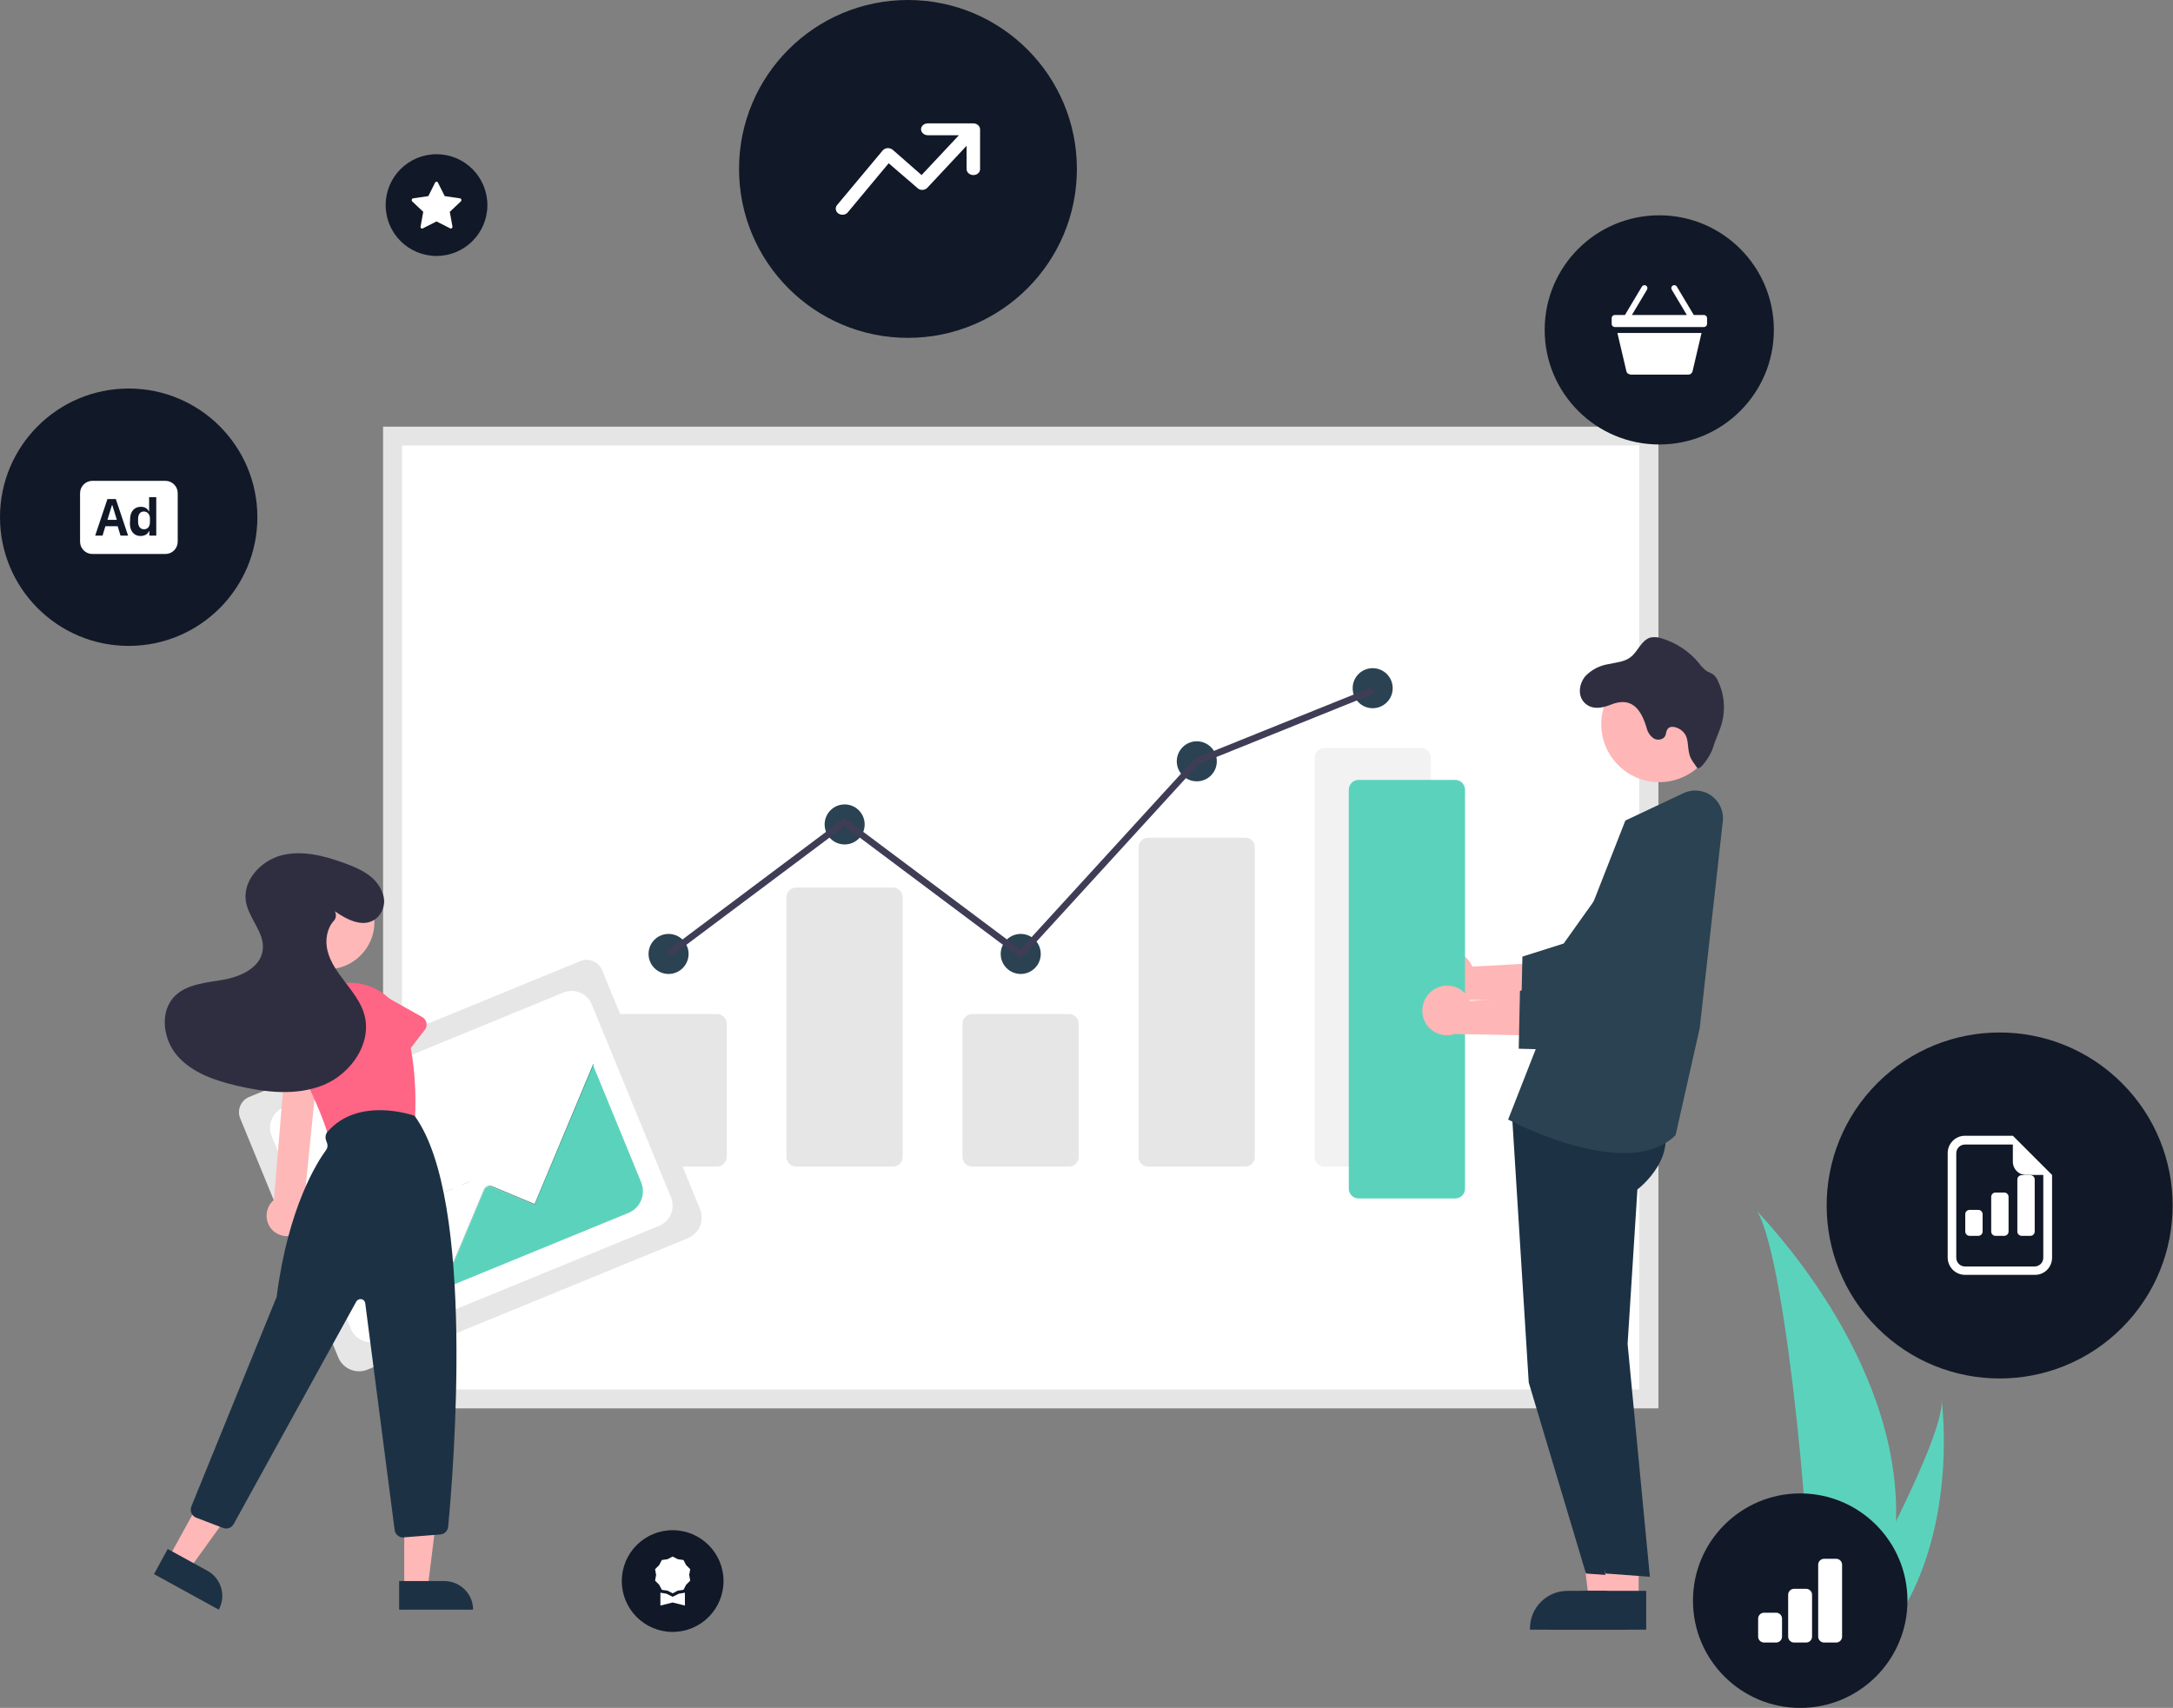 <?xml version="1.0" encoding="utf-8"?>
<!-- Generator: Adobe Illustrator 25.2.0, SVG Export Plug-In . SVG Version: 6.00 Build 0)  -->
<svg version="1.1" id="Warstwa_1" xmlns="http://www.w3.org/2000/svg" xmlns:xlink="http://www.w3.org/1999/xlink" x="0px" y="0px"
	 viewBox="0 0 1063.8 836.1" style="enable-background:new 0 0 1063.8 836.1;" xml:space="preserve">
<rect x="0" y="0" width="1063.8" height="836.1" fill="#808080" stroke="none"/>
<style type="text/css">
	.st0{fill:#5BD3BC;}
	.st1{fill:#FFFFFF;}
	.st2{fill:#E5E5E5;}
	.st3{fill:#E6E6E6;}
	.st4{fill:#F2F2F2;}
	.st5{fill:#2A4251;}
	.st6{fill:#3F3D56;}
	.st7{fill:#FFB6B6;}
	.st8{fill:#1D3144;}
	.st9{fill:#2F2E41;}
	.st10{fill:#419383;}
	.st11{fill:#FFB8B8;}
	.st12{fill:#FF6584;}
	.st13{fill:#111827;}
	.st14{fill-rule:evenodd;clip-rule:evenodd;fill:#FFFFFF;stroke:#FFFFFF;stroke-miterlimit:10;}
</style>
<g id="f2e283ea-0459-447a-9b0b-c99a7bb735de">
	<path id="e7a552b9-89f6-403f-a662-c184ed590622" class="st0" d="M928.2,744.7c-0.5,17.8-3.5,35.5-8.9,52.4
		c-0.1,0.4-0.3,0.8-0.4,1.2h-33.1c0-0.4,0.1-0.7,0.1-1.2c2.2-25.3-10.4-177.8-25.6-204.1C861.8,595.2,930.8,664.2,928.2,744.7z"/>
	<path id="b08f6207-3c71-42fa-8723-265175c281aa" class="st0" d="M925.7,797.2c-0.3,0.4-0.6,0.8-0.9,1.2H900
		c0.2-0.3,0.4-0.7,0.7-1.2c4.1-7.4,16.2-29.5,27.5-52.4c12.1-24.6,23.2-50.2,22.3-59.5C950.8,687.4,959.1,751,925.7,797.2z"/>
	<path class="st1" d="M811.8,689.4H187.6V208.9h624.2L811.8,689.4L811.8,689.4z"/>
	<path class="st2" d="M811.8,689.4H187.6V208.9h624.2L811.8,689.4L811.8,689.4z M196.8,680.2h605.7V218.1H196.8V680.2z"/>
	<path class="st3" d="M351,571.1h-47.3c-2.7,0-4.8-2.2-4.8-4.8v-65.1c0-2.7,2.2-4.8,4.8-4.8H351c2.7,0,4.8,2.2,4.8,4.8v65.1
		C355.8,568.9,353.6,571.1,351,571.1z"/>
	<path class="st3" d="M437.1,571.1h-47.3c-2.7,0-4.8-2.2-4.8-4.8v-127c0-2.7,2.2-4.8,4.8-4.8h47.3c2.7,0,4.8,2.2,4.8,4.8v126.9
		C442,568.9,439.8,571.1,437.1,571.1z"/>
	<path class="st3" d="M523.3,571.1H476c-2.7,0-4.8-2.2-4.8-4.8v-65.1c0-2.7,2.2-4.8,4.8-4.8h47.3c2.7,0,4.8,2.2,4.8,4.8v65.1
		C528.1,568.9,526,571.1,523.3,571.1z"/>
	<path class="st3" d="M609.5,571.1h-47.3c-2.6,0.1-4.8-2-4.8-4.6V414.7c0.1-2.6,2.2-4.7,4.8-4.6h47.3c2.6-0.1,4.8,2,4.8,4.6v151.8
		C614.3,569.1,612.1,571.2,609.5,571.1z"/>
	<path class="st4" d="M695.7,571.1h-47.3c-2.7,0-4.8-2.2-4.8-4.8V371c0-2.7,2.2-4.8,4.8-4.8h47.3c2.7,0,4.8,2.2,4.8,4.8v195.2
		C700.5,568.9,698.3,571.1,695.7,571.1z"/>
	<circle class="st5" cx="327.3" cy="467" r="9.8"/>
	<circle class="st5" cx="413.5" cy="403.6" r="9.8"/>
	<circle class="st5" cx="499.7" cy="467" r="9.8"/>
	<circle class="st5" cx="585.9" cy="372.7" r="9.8"/>
	<circle class="st5" cx="672" cy="336.9" r="9.8"/>
	<polygon class="st6" points="499.9,469.2 413.5,404.5 328.3,468.3 326.4,465.7 413.5,400.4 499.5,464.8 584.9,371.4 585.3,371.2 
		671.4,336.5 672.7,339.5 586.8,374.1 	"/>
	<polygon class="st7" points="792.6,783.6 777.9,783.6 770.9,727 792.6,727 	"/>
	<path class="st8" d="M796.3,797.8H749v-0.6c0-10.2,8.2-18.4,18.4-18.4l0,0h28.9L796.3,797.8z"/>
	<path class="st8" d="M740.1,544l8.3,132.8l28,93.5l21.7,1.6l-10.9-114l4.8-75.6c0,0,22.6-16.9,10.1-37.2L740.1,544z"/>
	<polygon class="st7" points="802.2,783.6 787.5,783.6 780.5,727 802.2,727 	"/>
	<path class="st8" d="M805.9,797.8h-47.3v-0.6c0-10.2,8.2-18.4,18.4-18.4l0,0h28.9L805.9,797.8z"/>
	<path class="st8" d="M749.7,544l8.3,132.8l28,93.5l21.7,1.6l-10.9-114l4.8-75.6c0,0,22.6-16.9,10.1-37.2L749.7,544z"/>
	<path class="st5" d="M794.9,564.5c-25,0-54.4-15.3-56.1-16.2l-0.5-0.2l57.4-146.4l28.4-13.4c6.8-3.2,14.9-0.3,18.1,6.5
		c1.1,2.3,1.5,4.8,1.2,7.3l-11.3,101.2l-11.8,52.4l-0.1,0.1C813.7,562.2,804.6,564.5,794.9,564.5z"/>
	<path class="st7" d="M703.2,467.6c5.6-3.6,13.1-1.9,16.6,3.7c0.4,0.6,0.7,1.2,1,1.9l42.7-2.3l-11.2,19.2l-38.9-0.7
		c-6.3,2.1-13.2-1.3-15.3-7.6C696.4,476.4,698.5,470.6,703.2,467.6L703.2,467.6z"/>
	<path class="st5" d="M787.5,497.7l-42.8-1.1l0.6-28.3l20.2-6.4l33.2-46.6c6.9-9.6,20.2-11.9,29.9-5c9.6,6.9,11.9,20.2,5,29.9
		c-0.2,0.3-0.5,0.6-0.7,1L787.5,497.7z"/>
	<circle class="st7" cx="812.3" cy="354.5" r="28.4"/>
	<path class="st9" d="M776.3,330.8c2.9-2.9,6.6-4.9,10.7-5.6c4-0.9,8.3-1.1,11.4-3.6c3.6-2.9,5.2-8.3,9.6-9.5
		c1.9-0.4,3.9-0.2,5.7,0.5c7,2.1,13.3,6.3,18,12c1.1,1.6,2.5,3,4.1,4.1c1,0.4,1.9,0.9,2.8,1.4c1,0.8,1.8,1.8,2.3,3
		c3.2,6.4,3.9,13.8,2.1,20.7c-1.1,4.1-3.1,7.9-4.3,12s-6.6,11.9-7.9,10c-1.3-1.9-2.9-3.7-3.6-6c-1.4-4.4-0.1-8.8-3.6-11.9
		c-2.1-1.9-6-3.2-7.4-0.7c-0.6,0.9-0.5,2.1-1,3.1c-1,1.9-3.8,2.3-5.6,1.2c-1.8-1.2-3-3.1-3.5-5.2c-2.8-9.4-7.5-15.4-17.6-11.3
		c-3.8,1.5-8.2,2.5-11.8-0.1C771.9,341.4,772.9,334.6,776.3,330.8z"/>
	<path class="st0" d="M712.4,586.7h-47.3c-2.7,0-4.8-2.2-4.8-4.8V386.6c0-2.7,2.2-4.8,4.8-4.8h47.3c2.7,0,4.8,2.2,4.8,4.8v195.2
		C717.3,584.5,715.1,586.7,712.4,586.7z"/>
	<path class="st7" d="M702,484.4c5.6-3.6,13.1-1.9,16.6,3.7c0.4,0.6,0.7,1.2,1,1.9l42.7-2.3l-11.2,19.2l-38.9-0.7
		c-6.3,2.1-13.2-1.3-15.3-7.6C695.2,493.2,697.3,487.4,702,484.4L702,484.4z"/>
	<path class="st5" d="M786.3,514.5l-42.8-1.1l0.6-28.3l20.2-6.4l33.2-46.6c6.9-9.6,20.2-11.9,29.9-5c9.6,6.9,11.9,20.2,5,29.9
		c-0.2,0.3-0.5,0.6-0.7,1L786.3,514.5z"/>
	<path class="st3" d="M336.7,606.2l-156.8,64.3c-5.6,2.3-12-0.4-14.3-6l-48-117c-1.7-4.1,0.3-8.8,4.4-10.5l162.1-66.5
		c4.2-1.7,9,0.3,10.7,4.5l47.9,116.9C345,597.5,342.3,603.9,336.7,606.2z"/>
	<path class="st1" d="M185.6,656.3l137.1-56.2c5.4-2.2,8-8.4,5.8-13.9l0,0l-38.8-94.5c-2.2-5.4-8.4-8-13.9-5.8l0,0l-137,56.3
		c-5.4,2.2-8,8.4-5.8,13.9l0,0l38.8,94.5C174,655.9,180.2,658.5,185.6,656.3z"/>
	<path class="st3" d="M229.8,578.7l-4,1.6l-0.1-0.3l4-1.6L229.8,578.7z M221.7,582l-4,1.6l-0.1-0.3l4-1.6L221.7,582z M213.7,585.3
		l-4,1.6l-0.1-0.3l4-1.6L213.7,585.3z M205.7,588.5l-4,1.6l-0.1-0.3l4-1.6L205.7,588.5z M197.7,591.8l-4,1.6l-0.1-0.3l4-1.6
		L197.7,591.8z M189.7,595.1l-4,1.6l-0.1-0.3l4-1.6L189.7,595.1z M181.6,598.4l-4,1.6l-0.1-0.3l4-1.6L181.6,598.4z M173.6,601.7
		l-4,1.6l-0.1-0.3l4-1.6L173.6,601.7z"/>
	
		<rect x="163.4" y="605.2" transform="matrix(0.925 -0.38 0.38 0.925 -217.445 107.726)" class="st3" width="2.2" height="0.4"/>
	
		<rect x="200.4" y="607.2" transform="matrix(0.925 -0.38 0.38 0.925 -215.441 121.904)" class="st3" width="2.2" height="0.4"/>
	<path class="st3" d="M196.4,609.6l-4.1,1.7l-0.1-0.3l4.1-1.7L196.4,609.6z M188.2,613l-4.1,1.7l-0.1-0.3l4.1-1.7L188.2,613z
		 M179.9,616.4l-4.1,1.7l-0.1-0.3l4.1-1.7L179.9,616.4z"/>
	
		<rect x="169.5" y="619.8" transform="matrix(0.925 -0.38 0.38 0.925 -222.53 111.118)" class="st3" width="2.2" height="0.4"/>
	
		<rect x="210.7" y="632.5" transform="matrix(0.925 -0.38 0.38 0.925 -224.266 127.716)" class="st3" width="2.2" height="0.4"/>
	<path class="st3" d="M206.8,634.8l-4.1,1.7l-0.1-0.3l4.1-1.7L206.8,634.8z M198.5,638.2l-4.1,1.7l-0.1-0.3l4.1-1.7L198.5,638.2z
		 M190.3,641.6l-4.1,1.7l-0.1-0.3l4.1-1.7L190.3,641.6z"/>
	
		<rect x="179.8" y="645.2" transform="matrix(0.925 -0.38 0.38 0.925 -231.398 116.941)" class="st3" width="2.2" height="0.4"/>
	<path class="st0" d="M191.5,641.4l116.1-47.6c5.9-2.4,8.7-9.1,6.3-15l-23.5-57.2l-0.2,0.1l-28.5,68.2l-21.1-8.8
		c-0.8-0.3-1.7-0.3-2.4,0.2c-0.6,0.3-1,0.8-1.2,1.4l-14.9,35.7l-15.5-6.5c-1.4-0.6-3,0.1-3.6,1.5l0,0
		C202.8,613.6,193.2,637,191.5,641.4z"/>
	<path class="st10" d="M191.1,642l-0.3-0.1l12-28.6c0.7-1.6,2.5-2.3,4-1.7l15.2,6.3l14.9-35.5c0.7-1.6,2.5-2.3,4-1.7l20.8,8.7
		l28.7-68.5l0.3,0.1l-28.9,68.9l-21.2-8.9c-1.4-0.6-3,0.1-3.6,1.5l0,0l-15,35.9l-15.4-6.5c-1.4-0.6-3,0.1-3.6,1.5L191.1,642z"/>
	<circle class="st6" cx="202.5" cy="606.9" r="2.5"/>
	<path class="st11" d="M145.2,604.1c5-2.5,7-8.5,4.5-13.5c-0.3-0.5-0.6-1-0.9-1.5l7.5-73.8h-16.2l-6,72.1c-4.3,3.6-4.8,10-1.2,14.3
		C135.9,605.1,141,606.2,145.2,604.1L145.2,604.1z"/>
	<circle class="st11" cx="160.2" cy="451.4" r="23.1"/>
	<path class="st12" d="M164.5,558.2c-1.9,0-3.6-1.3-4.1-3.1c-1.8-6.7-6.7-18.1-14.3-33.8c-6.8-13.9-1-30.6,12.9-37.4
		c1-0.5,1.9-0.9,3-1.2l0,0c14.6-5.1,30.5,2.5,35.7,17.1c0.1,0.3,0.2,0.5,0.3,0.8c5.9,18.6,5.6,38.4,5.2,46.1
		c-0.1,1.9-1.5,3.5-3.3,3.9l-34.4,7.5C165.2,558.1,164.8,558.2,164.5,558.2z"/>
	<polygon class="st11" points="197.9,777.3 209.4,777.3 214.9,732.9 197.9,732.9 	"/>
	<path class="st8" d="M231.6,788h-36.2l0,0v-14l0,0h22.2C225.4,774.1,231.6,780.3,231.6,788L231.6,788L231.6,788L231.6,788z"/>
	<polygon class="st11" points="82.7,762.4 92.8,768 119,731.7 104.1,723.5 	"/>
	<path class="st8" d="M107.1,788l-31.7-17.4l0,0l6.7-12.3l0,0l19.5,10.7C108.4,772.8,110.8,781.3,107.1,788L107.1,788L107.1,788z"/>
	<path class="st8" d="M197.4,752.7c-2.1,0-3.9-1.6-4.2-3.7l-14.4-111c-0.2-1.3-1.3-2.2-2.6-2c-0.7,0.1-1.4,0.5-1.8,1.2l-60,108.9
		c-1,1.8-3.2,2.7-5.2,1.9l-13.1-5c-2.2-0.8-3.3-3.3-2.4-5.5v-0.1l41.6-102.2c0.1-0.3,0.2-0.5,0.2-0.8c5.6-43.6,20-65.8,24.2-71.5
		c0.6-0.9,0.8-2,0.5-3l-0.6-1.8c-0.5-1.4-0.2-3,0.8-4.1c15.3-17.5,42.1-7.9,42.4-7.8h0.1l0.1,0.1c30,41.1,18.9,174.7,16.4,201.1
		c-0.2,2-1.8,3.7-3.9,3.8l-17.7,1.4C197.6,752.7,197.5,752.7,197.4,752.7z"/>
	<path class="st12" d="M208,504.1L195,521c-1.4,1.8-4.1,2.2-5.9,0.8c-0.2-0.1-0.3-0.3-0.5-0.4l-14.8-15.3c-5.1-4-6-11.4-2-16.5
		s11.3-6,16.4-2.1l18.5,10.4c2,1.1,2.8,3.7,1.6,5.8C208.2,503.8,208.1,504,208,504.1L208,504.1z"/>
	<path class="st9" d="M163.9,446.1c5.9,4.1,13.7,8.2,19.8,3.9c3.9-3,5.4-8.1,3.6-12.7c-2.9-8.3-10.9-11.9-18.5-14.7
		c-9.9-3.6-20.7-6.5-30.9-3.9s-19.3,12.4-17.5,22.8c1.5,8.4,9.4,15.3,8.2,23.7c-1.1,8.5-10.7,12.9-19.1,14.4s-17.8,2-23.9,8
		c-7.7,7.7-5.8,21.5,1.5,29.6s18.2,11.8,28.8,14.3c14.1,3.3,29.3,5.1,42.6-0.4c13.3-5.5,23.7-20.3,19.9-34.3
		c-1.6-5.9-5.5-10.8-9.2-15.7s-7.5-9.9-8.9-15.8c-1.2-4.9-0.3-10.7,3-14.4C164.6,449.7,164.8,447.7,163.9,446.1L163.9,446.1z"/>
</g>
<g id="Warstwa_2_1_">
	<circle class="st13" cx="812.3" cy="161.5" r="56.1"/>
	<circle class="st13" cx="444.5" cy="82.7" r="82.7"/>
	
		<ellipse transform="matrix(0.707 -0.707 0.707 0.707 -130.492 865.164)" class="st13" cx="979.1" cy="590.1" rx="84.7" ry="84.7"/>
	<circle class="st13" cx="881.3" cy="783.6" r="52.5"/>
	<circle class="st13" cx="63" cy="253.2" r="63"/>
	<circle class="st13" cx="213.7" cy="100.4" r="24.9"/>
	<circle class="st13" cx="329.3" cy="774" r="24.9"/>
	<path class="st14" d="M451.4,63.3c0-1.3,1.2-2.4,2.8-2.4h22.3c1.5,0,2.8,1.1,2.8,2.4v19.5c0,1.3-1.2,2.4-2.8,2.4
		c-1.5,0-2.8-1.1-2.8-2.4V70.1l-20.1,21.5c-1,1-2.7,1.2-3.9,0.3c-0.1-0.1-0.1-0.1-0.2-0.2L435,79.2l-20.4,24.5
		c-1,1.1-2.7,1.2-3.9,0.4c-1.1-0.8-1.4-2.2-0.6-3.3L432.5,74c0.9-1.1,2.6-1.3,3.9-0.5c0.1,0.1,0.2,0.2,0.3,0.2l14.5,12.7l19.4-20.7
		h-16.4C452.7,65.7,451.4,64.6,451.4,63.3z"/>
	<path class="st1" d="M860.7,792.4c0-1.6,1.3-2.9,2.9-2.9h5.9c1.6,0,2.9,1.3,2.9,2.9v8.8c0,1.6-1.3,2.9-2.9,2.9h-5.9
		c-1.6,0-2.9-1.3-2.9-2.9V792.4z M875.4,780.7c0-1.6,1.3-2.9,2.9-2.9h5.9c1.6,0,2.9,1.3,2.9,2.9v20.5c0,1.6-1.3,2.9-2.9,2.9h-5.9
		c-1.6,0-2.9-1.3-2.9-2.9V780.7z M890.1,766c0-1.6,1.3-2.9,2.9-2.9h5.9c1.6,0,2.9,1.3,2.9,2.9v35.2c0,1.6-1.3,2.9-2.9,2.9H893
		c-1.6,0-2.9-1.3-2.9-2.9V766z"/>
	<path class="st1" d="M207,111.8c-0.6,0.3-1.3-0.2-1.1-0.9l1.3-7.2l-5.4-5.1c-0.5-0.5-0.2-1.4,0.4-1.5l7.5-1.1l3.3-6.6
		c0.3-0.6,1.1-0.6,1.4,0l3.3,6.6l7.5,1.1c0.7,0.1,0.9,1,0.4,1.5l-5.4,5.1l1.3,7.2c0.1,0.7-0.6,1.2-1.1,0.9l-6.7-3.4L207,111.8
		L207,111.8z"/>
	<g>
		<path class="st1" d="M329.3,762l2.5,1.3l2.8,0.4l1.3,2.5l2,2l-0.5,2.8l0.5,2.8l-2,2l-1.3,2.5l-2.8,0.4l-2.5,1.3l-2.5-1.3l-2.8-0.4
			l-1.3-2.5l-2-2l0.5-2.8l-0.5-2.8l2-2l1.3-2.5l2.8-0.4L329.3,762z"/>
		<path class="st1" d="M323.3,779.7v6.3l6-1.5l6,1.5v-6.3l-3,0.5l-3,1.5l-3-1.5L323.3,779.7z"/>
	</g>
	<path class="st1" d="M805.8,139.8c0.7,0.4,0.9,1.3,0.5,2l0,0l-7.4,12.4h26.9l-7.4-12.4c-0.4-0.7-0.2-1.6,0.5-2s1.6-0.2,2,0.5
		l8.3,13.9h5c0.8,0,1.5,0.7,1.5,1.5v2.9c0,0.8-0.7,1.5-1.5,1.5h-43.7c-0.8,0-1.5-0.7-1.5-1.5v-2.9c0-0.8,0.7-1.5,1.5-1.5h5l8.3-13.9
		C804.2,139.6,805.1,139.4,805.8,139.8L805.8,139.8L805.8,139.8z M796.2,181.7l-4.4-18.7H833l-4.4,18.7c-0.2,1-1.1,1.7-2.1,1.7h-28
		C797.3,183.3,796.4,182.7,796.2,181.7L796.2,181.7z"/>
	<path class="st1" d="M73.4,253.8c0-2.1-1.3-3.4-3-3.4s-2.8,1.3-2.8,3.7v1.3c0,2.4,1.1,3.7,2.9,3.7s2.9-1.3,2.9-3.6V253.8
		L73.4,253.8z M57.2,254.5l-2.2-7.2h-0.2l-2.2,7.2H57.2L57.2,254.5z"/>
	<path class="st1" d="M45.2,235.4c-3.3,0-6,2.7-6,6v23.8c0,3.3,2.7,6,6,6H81c3.3,0,6-2.7,6-6v-23.8c0-3.3-2.7-6-6-6L45.2,235.4
		L45.2,235.4z M63.7,254.2c0-3.8,2.1-6.1,5.2-6.1c2,0,3.4,0.9,4,2.3H73v-7h3.5v18.8h-3.4V260h-0.2c-0.4,1.4-2.1,2.4-4.1,2.4
		c-3.1,0-5.2-2.3-5.2-6.1L63.7,254.2L63.7,254.2z M51.6,257.6l-1.4,4.6h-3.6l6-17.9h4.1l6,17.9H59l-1.4-4.6H51.6L51.6,257.6z"/>
	<path class="st1" d="M987.6,602.9c0,1.2,1,2.1,2.1,2.1h4.3c1.2,0,2.1-1,2.1-2.1v-25.5c0-1.2-1-2.1-2.1-2.1h-4.3
		c-1.2,0-2.1,1-2.1,2.1V602.9z M976.9,605c-1.2,0-2.1-1-2.1-2.1v-17c0-1.2,1-2.1,2.1-2.1h4.3c1.2,0,2.1,1,2.1,2.1v17
		c0,1.2-1,2.1-2.1,2.1H976.9z M964.2,605c-1.2,0-2.1-1-2.1-2.1v-8.5c0-1.2,1-2.1,2.1-2.1h4.3c1.2,0,2.1,1,2.1,2.1v8.5
		c0,1.2-1,2.1-2.1,2.1H964.2z"/>
	<path class="st1" d="M1004.6,615.7v-40.5L985.4,556H962c-4.7,0-8.5,3.8-8.5,8.5v51.1c0,4.7,3.8,8.5,8.5,8.5h34.1
		C1000.8,624.2,1004.6,620.4,1004.6,615.7z M985.4,568.8c0,3.5,2.9,6.4,6.4,6.4h8.5v40.5c0,2.4-1.9,4.3-4.3,4.3h-34
		c-2.4,0-4.3-1.9-4.3-4.3v-51.1c0-2.4,1.9-4.3,4.3-4.3h23.4V568.8z"/>
</g>
</svg>
